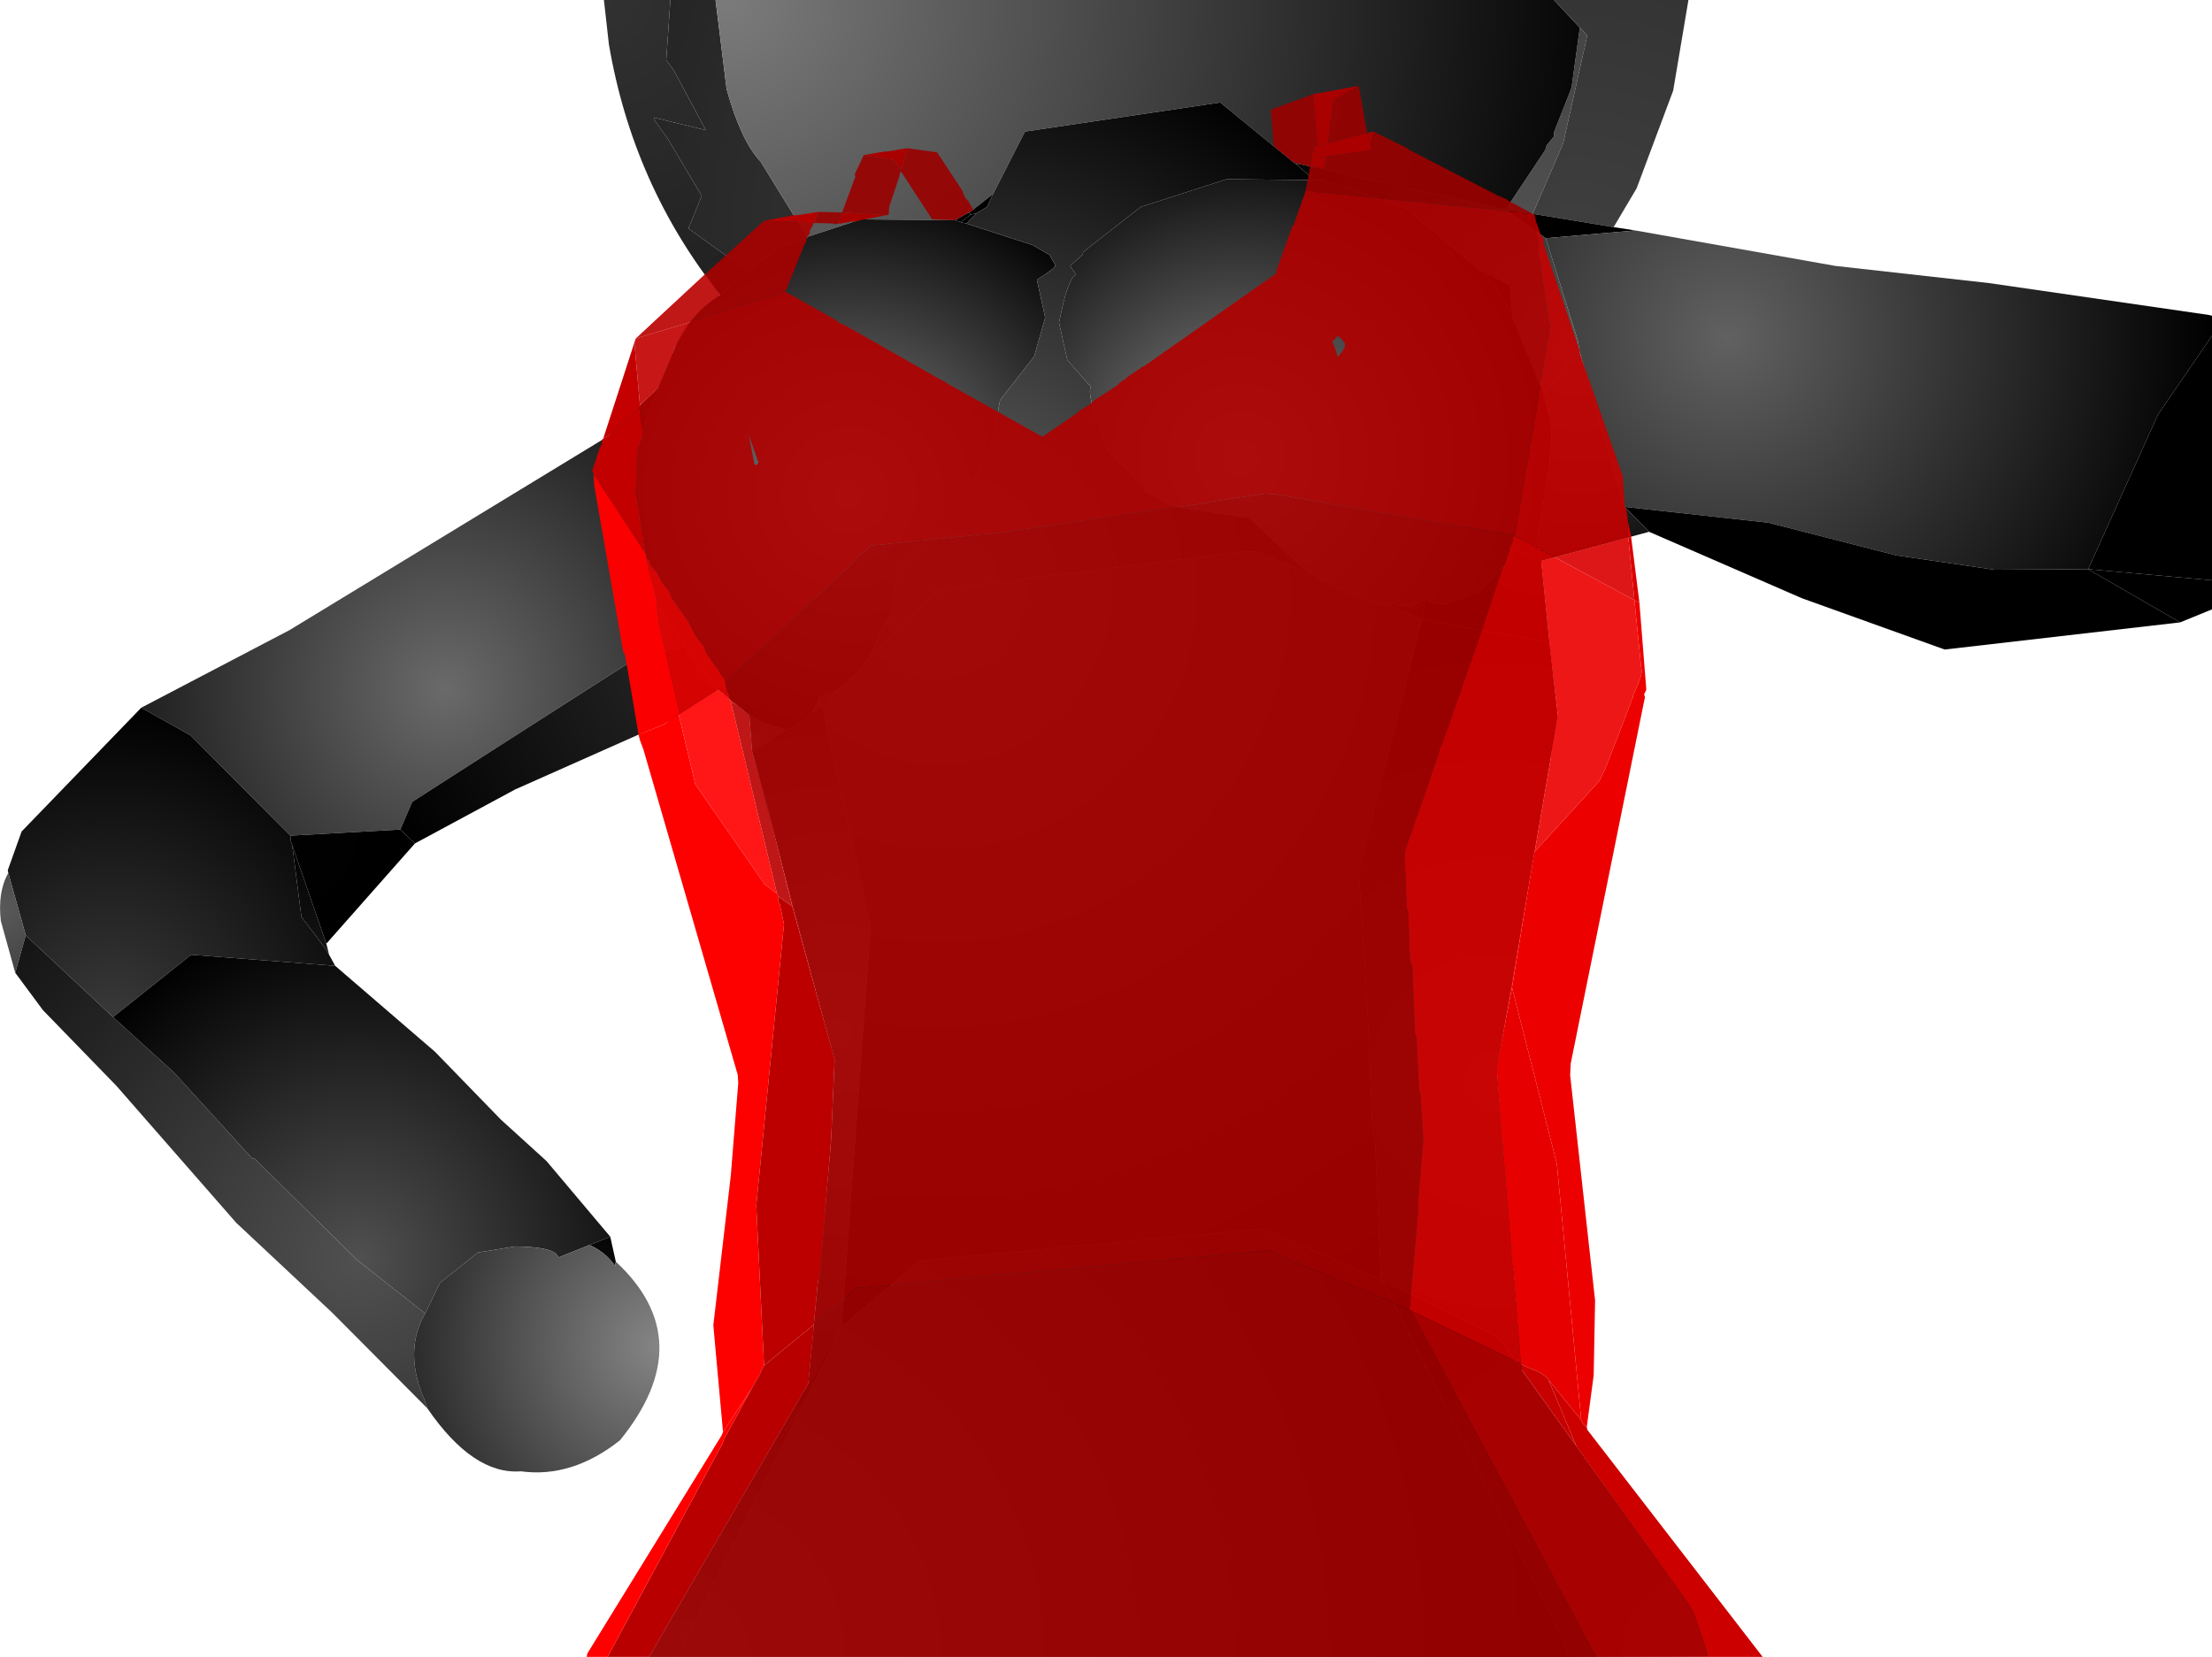 <?xml version="1.0" encoding="UTF-8" standalone="no"?>
<svg xmlns:xlink="http://www.w3.org/1999/xlink" height="299.1px" width="399.25px" xmlns="http://www.w3.org/2000/svg">
  <g transform="matrix(1.0, 0.0, 0.0, 1.0, 400.15, 300.0)">
    <path d="M-279.15 -300.0 L-271.0 -300.0 -269.0 -283.9 Q-266.5 -274.9 -263.15 -271.15 L-262.9 -270.9 -256.65 -260.75 -256.4 -260.5 -254.4 -257.25 -254.4 -257.15 -259.9 -255.15 -265.15 -251.0 -275.9 -258.75 -273.5 -264.65 -279.65 -275.0 -282.15 -278.5 -282.0 -278.75 -272.75 -276.5 -278.5 -287.25 -279.9 -289.15 -279.15 -300.0 M-128.4 -262.15 L-121.25 -272.9 -121.0 -273.75 -119.65 -275.4 -119.65 -276.15 -116.5 -284.15 -115.0 -295.0 -113.65 -293.65 -118.0 -274.15 -123.5 -261.4 -128.4 -262.15" fill="url(#gradient0)" fill-rule="evenodd" stroke="none"/>
    <path d="M-271.0 -300.0 L-119.65 -300.0 -115.0 -295.0 -116.5 -284.15 -119.65 -276.15 -119.65 -275.4 -121.0 -273.75 -121.25 -272.9 -128.4 -262.15 -165.65 -270.4 -166.75 -270.75 -179.9 -281.5 -215.15 -276.25 -220.9 -265.0 -225.15 -261.65 -225.75 -261.4 -227.75 -260.25 -244.75 -260.4 -254.4 -257.25 -256.4 -260.5 -256.65 -260.75 -262.9 -270.9 -263.15 -271.15 Q-266.5 -274.9 -269.0 -283.9 L-271.0 -300.0" fill="url(#gradient1)" fill-rule="evenodd" stroke="none"/>
    <path d="M-264.9 -170.9 L-270.5 -175.5 -276.5 -183.4 -281.5 -190.9 -283.25 -197.25 -285.5 -210.75 -285.4 -218.15 -284.0 -221.9 -283.75 -223.65 -281.4 -229.65 -281.4 -229.9 -278.0 -238.0 Q-275.25 -243.65 -270.15 -246.75 L-265.15 -251.0 -259.9 -255.15 -254.4 -257.15 -254.4 -257.25 -244.75 -260.4 -227.75 -260.25 -226.75 -259.9 -225.75 -259.65 -213.75 -255.75 -210.75 -254.0 -209.65 -252.15 Q-209.75 -251.5 -213.0 -249.5 L-211.5 -242.65 -213.5 -235.65 -219.65 -227.75 -221.4 -218.4 -226.9 -209.65 -231.75 -205.4 -232.65 -203.4 -235.15 -199.65 -238.15 -196.65 -239.15 -190.0 -243.25 -181.25 -245.0 -179.0 -248.9 -175.5 -252.4 -174.15 -252.4 -173.65 -253.5 -171.5 -254.9 -169.9 -258.25 -168.25 -262.75 -169.65 -264.75 -170.9 -264.9 -170.9" fill="url(#gradient2)" fill-rule="evenodd" stroke="none"/>
    <path d="M-225.0 -261.25 L-226.75 -259.9 -227.75 -260.25 -225.75 -261.4 -225.15 -261.65 -225.0 -261.25" fill="url(#gradient3)" fill-rule="evenodd" stroke="none"/>
    <path d="M-165.65 -270.4 L-166.25 -270.4 -166.75 -270.75 -165.65 -270.4 M-223.9 -261.5 L-225.0 -261.25 -225.15 -261.65 -220.9 -265.0 -222.0 -262.65 -223.9 -261.5" fill="url(#gradient4)" fill-rule="evenodd" stroke="none"/>
    <path d="M-166.25 -270.4 L-163.4 -267.9 -163.0 -267.75 -163.0 -267.5 -178.75 -267.65 -194.25 -262.65 -204.65 -254.5 -204.75 -254.0 -207.0 -252.0 -205.9 -250.4 Q-207.4 -250.0 -209.0 -241.75 L-207.5 -235.0 -203.25 -230.15 Q-204.15 -228.75 -200.25 -218.9 L-193.4 -211.65 -193.4 -211.25 -188.0 -208.5 -174.65 -206.5 -164.75 -197.25 -163.0 -196.15 -173.5 -200.4 -175.15 -200.5 -230.9 -193.5 -243.25 -181.25 -239.15 -190.0 -238.15 -196.65 -235.15 -199.65 -232.65 -203.4 -231.75 -205.4 -226.9 -209.65 -221.4 -218.4 -219.65 -227.75 -213.5 -235.65 -211.5 -242.65 -213.0 -249.5 Q-209.75 -251.5 -209.65 -252.15 L-210.75 -254.0 -213.75 -255.75 -225.75 -259.65 -223.9 -261.5 -222.0 -262.65 -220.9 -265.0 -215.15 -276.25 -179.9 -281.5 -166.75 -270.75 -166.25 -270.4 M-150.15 -190.9 L-145.5 -190.5 -142.9 -191.9 -143.5 -188.15 -150.15 -190.9 M-248.9 -175.5 L-251.75 -172.5 -252.4 -173.65 -252.4 -174.15 -248.9 -175.5" fill="url(#gradient5)" fill-rule="evenodd" stroke="none"/>
    <path d="M-121.15 -257.0 L-115.4 -238.65 -115.0 -236.4 -121.5 -228.9 -127.15 -242.65 -127.65 -248.5 -133.25 -251.4 -146.5 -262.4 -161.5 -267.5 -163.0 -267.5 -163.0 -267.75 -163.4 -267.9 -166.25 -270.4 -165.65 -270.4 -128.4 -262.15 -121.15 -257.0" fill="url(#gradient6)" fill-rule="evenodd" stroke="none"/>
    <path d="M-163.0 -267.5 L-161.5 -267.5 -146.5 -262.4 -133.25 -251.4 -130.75 -249.15 -127.65 -244.15 -127.15 -242.65 -121.5 -228.9 -120.25 -223.75 -120.15 -221.15 -120.5 -216.25 -122.65 -202.25 -124.0 -199.65 -126.65 -200.75 -127.65 -198.9 -133.15 -193.15 -139.0 -191.0 Q-141.65 -190.9 -142.9 -191.9 L-145.5 -190.5 -150.15 -190.9 -151.9 -191.15 -156.75 -192.9 -163.0 -196.15 -164.75 -197.25 -174.65 -206.5 -188.0 -208.5 -193.4 -211.25 -193.4 -211.65 -200.25 -218.9 Q-204.15 -228.75 -203.25 -230.15 L-207.5 -235.0 -209.0 -241.75 Q-207.4 -250.0 -205.9 -250.4 L-207.0 -252.0 -204.75 -254.0 -204.65 -254.5 -194.25 -262.65 -178.75 -267.65 -163.0 -267.5" fill="url(#gradient7)" fill-rule="evenodd" stroke="none"/>
    <path d="M-163.0 -196.15 L-156.75 -192.9 -151.9 -191.15 -150.15 -190.9 -143.5 -188.15 -154.9 -142.65 -153.4 -119.15 -152.4 -95.25 -152.0 -94.65 -150.9 -69.0 -172.15 -78.15 -234.0 -72.5 -248.25 -60.5 -243.0 -132.75 -251.75 -172.5 -248.9 -175.5 -245.0 -179.0 -243.25 -181.25 -230.9 -193.5 -175.15 -200.5 -173.5 -200.4 -163.0 -196.15" fill="url(#gradient8)" fill-rule="evenodd" stroke="none"/>
    <path d="M-223.9 -261.5 L-225.75 -259.65 -226.75 -259.9 -225.0 -261.25 -223.9 -261.5" fill="url(#gradient9)" fill-rule="evenodd" stroke="none"/>
    <path d="M-119.65 -300.0 L-95.4 -300.0 -98.15 -283.65 -104.75 -266.0 -108.9 -259.0 -123.5 -261.4 -118.0 -274.15 -113.65 -293.65 -115.0 -295.0 -119.65 -300.0" fill="url(#gradient10)" fill-rule="evenodd" stroke="none"/>
    <path d="M-105.0 -258.4 L-121.15 -257.0 -128.4 -262.15 -123.5 -261.4 -108.9 -259.0 -105.0 -258.4" fill="url(#gradient11)" fill-rule="evenodd" stroke="none"/>
    <path d="M-133.25 -251.4 L-127.65 -248.5 -127.15 -242.65 -127.65 -244.15 -130.75 -249.15 -133.25 -251.4" fill="url(#gradient12)" fill-rule="evenodd" stroke="none"/>
    <path d="M-0.9 -239.4 L-10.65 -225.15 -23.25 -197.25 -40.15 -197.15 -57.9 -199.75 -81.0 -205.65 -106.9 -208.5 -115.0 -236.4 -115.4 -238.65 -121.15 -257.0 -105.0 -258.4 -68.9 -252.0 -41.15 -248.9 -1.5 -243.15 -0.9 -243.0 -0.9 -239.4" fill="url(#gradient13)" fill-rule="evenodd" stroke="none"/>
    <path d="M-270.15 -246.75 Q-285.9 -266.5 -290.25 -292.0 L-291.15 -300.0 -279.15 -300.0 -279.9 -289.15 -278.5 -287.25 -272.75 -276.5 -282.0 -278.75 -282.15 -278.5 -279.65 -275.0 -273.5 -264.65 -275.9 -258.75 -265.15 -251.0 -270.15 -246.75" fill="url(#gradient14)" fill-rule="evenodd" stroke="none"/>
    <path d="M-23.25 -197.25 L-10.65 -225.15 -0.9 -239.4 -0.9 -195.25 -23.25 -197.25" fill="url(#gradient15)" fill-rule="evenodd" stroke="none"/>
    <path d="M-106.9 -208.5 L-81.0 -205.65 -57.9 -199.75 -40.15 -197.15 -23.25 -197.25 -6.65 -187.65 -49.15 -182.75 -74.9 -192.0 -102.5 -204.0 -106.9 -208.5" fill="url(#gradient16)" fill-rule="evenodd" stroke="none"/>
    <path d="M-115.0 -236.4 L-106.9 -208.5 -102.5 -204.0 -122.0 -198.75 -122.65 -202.25 -120.5 -216.25 -120.15 -221.15 -120.25 -223.75 -121.5 -228.9 -115.0 -236.4" fill="url(#gradient17)" fill-rule="evenodd" stroke="none"/>
    <path d="M-374.65 -172.25 L-347.9 -186.25 -290.15 -221.4 -281.4 -229.9 -281.4 -229.65 -283.75 -223.65 -284.0 -221.9 -285.4 -218.15 -285.5 -210.75 -283.25 -197.25 -281.5 -190.9 -276.5 -183.4 -285.25 -181.25 -325.75 -155.25 -327.9 -150.25 -347.75 -149.15 -365.75 -167.25 -374.65 -172.25" fill="url(#gradient18)" fill-rule="evenodd" stroke="none"/>
    <path d="M-270.5 -175.5 L-279.25 -169.9 -307.15 -157.5 -325.25 -147.75 -327.9 -150.25 -325.75 -155.25 -285.25 -181.25 -276.5 -183.4 -270.5 -175.5" fill="url(#gradient19)" fill-rule="evenodd" stroke="none"/>
    <path d="M-325.25 -147.75 L-341.25 -129.65 -347.4 -147.4 -347.65 -148.15 -347.75 -149.15 -327.9 -150.25 -325.25 -147.75" fill="url(#gradient20)" fill-rule="evenodd" stroke="none"/>
    <path d="M-340.75 -127.65 L-339.65 -125.65 -365.65 -127.65 -379.75 -116.4 -395.5 -131.15 -398.65 -142.4 -398.75 -142.9 -396.25 -149.9 -374.65 -172.25 -365.75 -167.25 -347.75 -149.15 -347.65 -148.15 -347.4 -147.4 -345.75 -134.5 -341.4 -128.75 -340.75 -127.65" fill="url(#gradient21)" fill-rule="evenodd" stroke="none"/>
    <path d="M-122.0 -198.75 L-120.5 -184.0 -143.5 -188.15 -142.9 -191.9 Q-141.65 -190.9 -139.0 -191.0 L-133.15 -193.15 -127.65 -198.9 -126.65 -200.75 -124.0 -199.65 -122.65 -202.25 -122.0 -198.75" fill="url(#gradient22)" fill-rule="evenodd" stroke="none"/>
    <path d="M-23.25 -197.25 L-0.9 -195.25 -0.9 -190.0 -6.65 -187.65 -23.25 -197.25" fill="url(#gradient23)" fill-rule="evenodd" stroke="none"/>
    <path d="M-120.5 -184.0 L-119.0 -170.75 -129.75 -108.25 -129.75 -107.65 -129.9 -107.0 -129.9 -106.15 -125.4 -52.5 -129.65 -58.5 -130.25 -58.9 -150.5 -68.75 -150.9 -69.0 -152.0 -94.65 -152.4 -95.25 -153.4 -119.15 -154.9 -142.65 -143.5 -188.15 -120.5 -184.0" fill="url(#gradient24)" fill-rule="evenodd" stroke="none"/>
    <path d="M-125.4 -52.5 L-94.15 -9.0 -91.75 -1.0 -117.15 -0.9 -118.4 -4.65 -150.5 -68.75 -130.25 -58.9 -129.65 -58.5 -125.4 -52.5" fill="url(#gradient25)" fill-rule="evenodd" stroke="none"/>
    <path d="M-117.15 -0.9 L-277.9 -0.9 -249.75 -57.4 -248.25 -60.5 -234.0 -72.5 -172.15 -78.15 -150.9 -69.0 -150.5 -68.75 -118.4 -4.65 -117.15 -0.9" fill="url(#gradient26)" fill-rule="evenodd" stroke="none"/>
    <path d="M-264.4 -164.4 L-264.9 -170.9 -264.75 -170.9 -262.75 -169.65 -258.25 -168.25 -264.4 -164.4 M-253.5 -171.5 L-252.4 -173.65 -251.75 -172.5 -253.5 -171.5" fill="url(#gradient27)" fill-rule="evenodd" stroke="none"/>
    <path d="M-254.25 -50.25 L-250.15 -93.5 -249.5 -108.5 -264.4 -164.4 -258.25 -168.25 -254.9 -169.9 -253.5 -171.5 -251.75 -172.5 -243.0 -132.75 -248.25 -60.5 -249.75 -57.4 -250.15 -57.25 -254.25 -50.25" fill="url(#gradient28)" fill-rule="evenodd" stroke="none"/>
    <path d="M-341.25 -129.65 L-340.75 -127.65 -341.4 -128.75 -345.75 -134.5 -347.4 -147.4 -341.25 -129.65" fill="url(#gradient29)" fill-rule="evenodd" stroke="none"/>
    <path d="M-397.4 -124.4 L-400.0 -133.75 Q-400.6 -139.0 -398.65 -142.4 L-395.5 -131.15 -397.4 -124.4" fill="url(#gradient30)" fill-rule="evenodd" stroke="none"/>
    <path d="M-323.0 -45.75 L-340.15 -63.0 -357.5 -79.25 -379.15 -104.0 -392.4 -117.65 -397.4 -124.4 -395.5 -131.15 -379.75 -116.4 -368.75 -106.4 -354.65 -90.9 -354.25 -90.9 -335.65 -72.5 -323.4 -62.9 Q-327.15 -56.5 -323.9 -48.15 L-323.65 -47.65 -323.0 -45.75" fill="url(#gradient31)" fill-rule="evenodd" stroke="none"/>
    <path d="M-339.65 -125.65 L-321.65 -110.15 -309.75 -97.9 -301.5 -90.4 -290.0 -76.75 -293.75 -75.25 -299.4 -73.0 Q-299.75 -74.9 -307.15 -75.0 L-313.9 -73.9 -320.75 -68.4 -323.4 -62.9 -335.65 -72.5 -354.25 -90.9 -354.65 -90.9 -368.75 -106.4 -379.75 -116.4 -365.65 -127.65 -339.65 -125.65" fill="url(#gradient32)" fill-rule="evenodd" stroke="none"/>
    <path d="M-290.0 -76.75 L-289.0 -72.25 -289.15 -71.5 Q-290.9 -74.0 -293.75 -75.25 L-290.0 -76.75" fill="url(#gradient33)" fill-rule="evenodd" stroke="none"/>
    <path d="M-289.0 -72.25 Q-273.65 -58.0 -288.25 -40.0 -296.9 -33.15 -306.15 -34.4 -314.75 -33.75 -323.0 -45.75 L-323.65 -47.65 -323.9 -48.15 Q-327.15 -56.5 -323.4 -62.9 L-320.75 -68.4 -313.9 -73.9 -307.15 -75.0 Q-299.75 -74.9 -299.4 -73.0 L-293.75 -75.25 Q-290.9 -74.0 -289.15 -71.5 L-289.0 -72.25" fill="url(#gradient34)" fill-rule="evenodd" stroke="none"/>
    <path d="M-277.9 -0.9 L-283.0 -0.9 -254.25 -50.25 -250.15 -57.25 -249.75 -57.4 -277.9 -0.9" fill="url(#gradient35)" fill-rule="evenodd" stroke="none"/>
    <path d="M-154.9 -284.5 L-159.5 -281.9 -159.9 -278.0 -160.15 -277.5 -160.0 -277.0 -160.5 -274.15 -162.4 -273.75 -163.15 -283.0 -154.9 -284.5 M-153.4 -276.0 L-152.25 -276.25 -152.75 -273.75 -153.4 -276.0 M-244.25 -272.0 L-240.5 -272.65 -240.0 -272.65 -236.4 -273.25 -237.25 -270.0 -237.65 -269.4 -238.4 -270.65 -238.9 -271.15 -239.5 -271.25 -239.9 -271.25 -240.4 -271.4 -244.25 -272.0 M-240.25 -261.15 L-244.9 -260.25 -245.65 -260.0 -246.5 -260.0 -248.5 -259.65 -248.75 -259.65 -248.5 -260.75 -248.15 -261.65 -240.25 -261.15 M-163.0 -273.15 L-162.25 -272.15 -162.0 -271.65 -161.15 -271.65 -160.75 -271.75 -161.15 -269.5 -163.75 -270.0 -163.4 -271.25 -163.5 -272.0 -163.0 -273.15" fill="#a90000" fill-rule="evenodd" stroke="none"/>
    <path d="M-154.9 -284.5 L-153.4 -276.0 -160.5 -274.15 -160.0 -277.0 -160.15 -277.5 -159.9 -278.0 -159.5 -281.9 -154.9 -284.5 M-152.25 -276.25 L-146.15 -273.25 -145.9 -273.0 -129.9 -264.75 -128.15 -264.0 -128.15 -263.9 -123.5 -261.4 -124.9 -261.5 -125.4 -261.65 -127.9 -261.75 -128.25 -261.9 -141.9 -263.25 -142.75 -263.4 -151.9 -264.25 -152.65 -264.4 -157.65 -264.9 -158.0 -264.9 -161.0 -265.25 -161.65 -265.15 -163.25 -265.5 -164.5 -265.5 -163.75 -269.5 -163.75 -270.0 -165.65 -270.4 -166.75 -270.75 -170.25 -273.65 -170.65 -278.9 -170.75 -279.25 -170.75 -280.15 -170.25 -280.4 -163.15 -283.0 -162.4 -273.75 -163.15 -273.5 -163.0 -273.15 -163.5 -272.0 -163.4 -271.25 -163.75 -270.0 -161.15 -269.5 -160.75 -271.75 -155.4 -272.5 -155.0 -272.5 -152.75 -272.9 -152.75 -273.75 -152.25 -276.25 M-252.5 -261.75 L-248.15 -261.65 -245.75 -268.15 -245.9 -268.5 -244.25 -272.0 -240.4 -271.4 -239.9 -271.25 -239.5 -271.25 -238.9 -271.15 -238.4 -270.65 -237.65 -269.4 -237.25 -270.0 -236.4 -273.25 -231.0 -272.5 -226.5 -265.65 -226.0 -264.4 -225.9 -264.25 -225.75 -264.15 -225.65 -263.9 -225.4 -263.75 -224.5 -262.15 -225.15 -261.65 -225.75 -261.5 -225.75 -261.4 -227.75 -260.25 -231.9 -260.4 -237.5 -269.0 -237.75 -268.75 -237.75 -268.4 -239.65 -262.65 -239.75 -261.25 -240.25 -261.15 -248.15 -261.65 -248.5 -260.75 -248.75 -259.65 -249.5 -259.5 -249.75 -259.65 -253.25 -259.75 -252.5 -261.75" fill="#9b0000" fill-opacity="0.91" fill-rule="evenodd" stroke="none"/>
    <path d="M-160.5 -274.15 L-153.4 -276.0 -152.75 -273.75 -152.75 -272.9 -155.0 -272.5 -155.4 -272.5 -160.75 -271.75 -161.15 -271.65 -162.0 -271.65 -162.25 -272.15 -163.0 -273.15 -163.15 -273.5 -162.4 -273.75 -160.5 -274.15" fill="#aa0000" fill-rule="evenodd" stroke="none"/>
    <path d="M-123.5 -261.4 L-123.15 -261.25 -122.9 -260.0 -122.9 -258.4 -122.65 -258.0 -122.75 -257.65 -122.65 -257.5 -122.25 -255.4 -122.5 -255.0 -120.4 -241.65 -120.25 -241.4 -120.25 -240.9 -121.9 -231.5 -122.15 -230.75 -122.15 -230.0 -122.5 -229.25 -122.4 -228.65 -122.65 -227.15 -122.9 -226.75 -122.75 -226.4 -123.15 -224.25 -123.4 -224.0 -123.25 -223.15 -123.4 -222.75 -123.9 -219.9 -124.15 -219.4 -124.0 -219.15 -124.65 -215.5 -124.9 -215.0 -124.9 -214.15 -125.4 -211.15 -125.65 -210.9 -125.5 -210.5 -126.0 -207.5 -126.15 -206.9 -126.75 -203.25 -127.4 -203.5 -137.4 -205.15 -137.4 -205.25 -138.15 -205.25 -169.65 -210.75 -171.75 -210.9 -181.9 -209.4 -182.15 -209.25 -187.25 -208.5 -188.0 -208.5 -219.25 -203.9 -243.0 -201.5 -243.75 -200.75 -245.15 -199.75 -245.25 -199.4 -245.5 -199.4 -245.9 -198.75 -247.75 -197.0 -247.9 -196.9 -252.0 -193.0 -252.15 -192.9 -255.4 -189.9 -255.65 -189.9 -255.9 -189.4 -256.15 -189.15 -256.25 -189.0 -258.25 -187.15 -258.5 -187.0 -260.25 -185.25 -260.5 -185.15 -260.5 -185.0 -262.5 -183.15 -263.5 -182.4 -263.75 -182.0 -264.0 -181.75 -264.25 -181.65 -264.4 -181.4 -265.75 -180.15 -266.15 -180.0 -266.25 -179.65 -266.75 -179.15 -267.15 -178.9 -267.9 -178.15 -268.15 -178.0 -268.25 -177.75 -268.75 -177.25 -269.0 -177.15 -269.25 -176.9 -269.4 -177.4 -270.25 -178.5 -270.5 -179.15 -270.9 -179.5 -272.75 -182.25 -273.15 -183.4 -274.5 -185.0 -276.0 -187.9 -279.0 -192.15 -279.25 -193.0 -280.75 -195.0 -281.5 -196.5 -282.75 -198.0 -282.9 -198.4 -282.9 -198.75 -283.25 -199.0 -283.5 -199.25 -283.75 -200.25 -284.25 -203.9 -284.25 -204.0 -284.4 -204.5 -284.5 -205.15 -284.5 -205.5 -284.65 -205.75 -284.75 -206.4 -284.75 -207.75 -285.15 -208.9 -285.5 -211.25 -285.4 -211.5 -285.15 -219.0 -285.0 -219.4 -284.9 -219.5 -284.65 -220.25 -284.5 -220.5 -284.15 -221.75 -284.15 -222.65 -284.4 -223.5 -284.75 -226.5 -284.65 -226.75 -284.65 -226.9 -281.4 -229.9 -280.65 -231.25 -280.65 -231.4 -280.5 -231.65 -280.25 -232.25 -280.25 -232.4 -280.15 -232.75 -280.0 -233.0 -279.9 -233.4 -279.15 -234.65 -279.15 -234.75 -279.0 -235.0 -279.0 -235.15 -278.75 -235.75 -278.75 -236.15 -278.25 -237.5 -277.5 -238.4 -277.5 -238.5 -275.4 -241.9 -275.15 -242.15 -273.4 -242.5 -272.9 -242.9 -272.0 -243.0 -271.5 -243.25 -269.5 -243.75 -269.25 -244.0 -259.65 -246.9 -258.5 -247.4 -249.15 -242.15 -249.0 -241.9 -247.4 -241.15 -230.0 -231.25 -229.65 -231.25 -229.65 -231.15 -229.4 -230.9 -212.0 -221.15 -205.65 -225.5 -205.5 -225.75 -203.15 -227.15 -203.0 -227.5 -198.4 -230.5 -198.0 -231.0 -196.9 -231.65 -196.75 -231.9 -194.0 -233.75 -193.5 -234.0 -170.5 -250.15 -169.9 -250.5 -169.75 -251.15 -166.9 -259.15 -166.65 -259.4 -164.5 -265.5 -163.25 -265.5 -161.65 -265.15 -161.0 -265.25 -158.0 -264.9 -157.65 -264.9 -152.65 -264.4 -151.9 -264.25 -142.75 -263.4 -141.9 -263.25 -128.25 -261.9 -127.9 -261.75 -125.4 -261.65 -124.9 -261.5 -123.5 -261.4 M-159.5 -238.5 L-159.65 -238.4 -159.5 -237.9 -159.0 -236.65 -158.75 -235.65 -158.5 -235.75 -158.15 -236.25 -158.0 -236.4 -157.65 -236.9 -157.4 -237.4 -157.4 -238.0 -157.75 -238.5 -158.65 -239.4 -159.5 -238.5 M-263.4 -216.9 L-265.0 -221.5 -264.0 -216.25 -264.0 -216.15 -263.9 -216.15 -263.65 -216.0 -263.25 -216.5 -263.25 -216.65 -263.4 -216.9" fill="#b00000" fill-opacity="0.91" fill-rule="evenodd" stroke="none"/>
    <path d="M-272.9 -250.5 L-272.5 -250.75 -272.15 -251.15 -262.25 -260.15 -254.9 -259.9 -254.65 -259.75 -253.25 -259.75 -253.9 -258.5 -254.0 -258.15 -254.0 -257.9 -254.4 -257.25 -254.5 -257.15 -254.65 -256.25 -254.9 -256.0 -258.15 -247.9 -258.5 -247.4 -259.65 -246.9 -269.25 -244.0 -269.5 -243.75 -271.5 -243.25 -272.0 -243.0 -272.9 -242.9 -273.4 -242.5 -275.15 -242.15 -274.65 -243.0 -270.15 -246.75 -271.75 -249.4 -272.9 -250.5" fill="#a80000" fill-opacity="0.91" fill-rule="evenodd" stroke="none"/>
    <path d="M-262.25 -260.15 L-256.9 -261.15 -256.25 -261.15 -252.5 -261.75 -253.25 -259.75 -254.65 -259.75 -254.9 -259.9 -262.25 -260.15" fill="#b60000" fill-rule="evenodd" stroke="none"/>
    <path d="M-122.9 -260.0 L-122.0 -257.4 -121.75 -257.25 -121.5 -256.65 -121.65 -256.25 -115.0 -236.65 -115.0 -236.15 -107.25 -214.0 -106.9 -208.5 -106.65 -208.25 -106.65 -208.15 -106.4 -206.65 -106.4 -206.25 -106.25 -203.0 -119.5 -199.4 -121.9 -200.65 -122.25 -200.5 -122.5 -201.15 -123.0 -201.25 -123.75 -201.65 -123.9 -201.9 -126.4 -203.0 -126.75 -203.25 -126.15 -206.9 -126.0 -207.5 -125.5 -210.5 -125.65 -210.9 -125.4 -211.15 -124.9 -214.15 -124.9 -215.0 -124.65 -215.5 -124.0 -219.15 -124.15 -219.4 -123.9 -219.9 -123.4 -222.75 -123.25 -223.15 -123.4 -224.0 -123.15 -224.25 -122.75 -226.4 -122.9 -226.75 -122.65 -227.15 -122.4 -228.65 -122.5 -229.25 -122.15 -230.0 -122.15 -230.75 -121.9 -231.5 -120.25 -240.9 -120.25 -241.4 -120.4 -241.65 -122.5 -255.0 -122.25 -255.4 -122.65 -257.5 -122.75 -257.65 -122.65 -258.0 -122.9 -258.4 -122.9 -260.0" fill="#c50000" fill-opacity="0.91" fill-rule="evenodd" stroke="none"/>
    <path d="M-106.4 -206.25 L-105.75 -203.15 -106.25 -203.0 -106.4 -206.25" fill="#da0000" fill-rule="evenodd" stroke="none"/>
    <path d="M-105.75 -203.15 L-104.25 -191.25 -105.15 -191.65 -106.25 -203.0 -105.75 -203.15" fill="#dc0000" fill-rule="evenodd" stroke="none"/>
    <path d="M-269.25 -176.9 L-269.0 -177.15 -268.75 -177.25 -268.25 -177.75 -268.15 -178.0 -267.9 -178.15 -267.15 -178.9 -266.75 -179.15 -266.25 -179.65 -266.15 -180.0 -265.75 -180.15 -264.4 -181.4 -264.25 -181.65 -264.0 -181.75 -263.75 -182.0 -263.5 -182.4 -262.5 -183.15 -260.5 -185.0 -260.5 -185.15 -260.25 -185.25 -258.5 -187.0 -258.25 -187.15 -256.25 -189.0 -256.15 -189.15 -255.9 -189.4 -255.65 -189.9 -255.4 -189.9 -252.15 -192.9 -252.0 -193.0 -247.9 -196.9 -247.75 -197.0 -245.9 -198.75 -245.5 -199.4 -245.25 -199.4 -245.15 -199.75 -243.75 -200.75 -243.0 -201.5 -219.25 -203.9 -188.0 -208.5 -187.25 -208.5 -182.15 -209.25 -181.9 -209.4 -171.75 -210.9 -169.65 -210.75 -138.15 -205.25 -137.4 -205.25 -137.4 -205.15 -127.4 -203.5 -126.75 -203.25 -127.0 -203.15 -127.15 -202.4 -127.15 -202.25 -127.25 -202.0 -127.25 -201.9 -127.65 -201.15 -127.65 -200.75 -128.15 -199.4 -128.25 -199.0 -128.4 -198.65 -128.5 -198.25 -128.75 -197.75 -129.0 -197.4 -132.75 -186.15 -132.75 -186.0 -132.9 -185.75 -133.75 -183.15 -133.9 -182.9 -134.0 -182.5 -134.15 -182.15 -134.25 -181.75 -134.4 -181.4 -134.5 -181.0 -134.65 -180.65 -134.75 -180.25 -134.9 -180.0 -135.75 -177.4 -135.9 -177.15 -136.0 -176.75 -136.15 -176.4 -136.25 -176.0 -136.4 -175.65 -136.5 -175.25 -136.65 -174.9 -136.75 -174.5 -136.9 -174.25 -137.75 -171.75 -137.9 -171.4 -138.0 -171.0 -138.15 -170.65 -138.25 -170.25 -138.4 -169.9 -138.5 -169.5 -138.9 -168.5 -139.9 -165.65 -140.0 -165.25 -140.25 -165.15 -140.5 -163.75 -140.9 -162.75 -141.9 -159.9 -142.0 -159.5 -142.15 -159.15 -142.25 -158.75 -142.4 -158.4 -142.5 -158.0 -142.9 -157.0 -143.5 -155.15 -143.65 -154.9 -143.75 -154.5 -143.9 -154.15 -144.0 -153.75 -144.15 -153.4 -144.25 -153.0 -144.4 -152.65 -144.5 -152.25 -144.65 -152.0 -145.5 -149.4 -145.65 -149.15 -145.75 -148.75 -145.9 -148.4 -146.0 -148.0 -146.15 -147.65 -146.25 -147.25 -146.4 -146.9 -146.5 -146.5 -146.65 -146.25 -146.25 -136.0 -146.0 -135.65 -145.65 -126.75 -145.25 -125.65 -144.75 -113.4 -144.5 -113.0 -144.0 -103.25 -143.75 -102.4 -143.25 -94.15 -144.25 -82.4 -144.15 -81.75 -145.75 -63.65 -148.5 -64.65 -148.75 -64.9 -168.15 -72.9 -168.5 -73.15 -171.15 -74.25 -245.5 -67.5 -247.9 -65.65 -248.0 -65.25 -251.25 -62.75 -251.4 -62.4 -253.25 -61.0 -252.5 -68.75 -252.4 -69.15 -252.25 -69.25 -250.15 -94.0 -249.5 -108.75 -257.15 -136.4 -262.0 -155.9 -262.0 -156.0 -262.15 -156.4 -264.4 -164.4 -264.9 -170.9 -265.0 -171.15 -265.25 -171.25 -265.4 -171.4 -265.65 -171.5 -266.75 -172.5 -268.25 -173.4 -268.5 -173.9 -268.5 -174.4 -268.9 -175.15 -269.15 -176.0 -269.25 -176.9" fill="#a70000" fill-opacity="0.91" fill-rule="evenodd" stroke="none"/>
    <path d="M-269.25 -176.9 L-269.15 -176.0 -268.9 -175.15 -268.5 -174.4 -268.5 -173.9 -270.5 -175.5 -275.4 -172.65 -275.4 -172.5 -276.15 -172.0 -276.5 -171.9 -277.5 -171.25 -281.25 -187.4 -281.65 -191.0 -281.65 -191.4 -281.75 -191.5 -281.75 -192.15 -281.9 -192.4 -281.9 -192.75 -282.15 -193.9 -282.15 -194.0 -282.25 -194.4 -282.4 -194.75 -282.4 -194.9 -283.4 -198.0 -283.5 -199.25 -283.25 -199.0 -282.9 -198.75 -282.9 -198.4 -282.75 -198.0 -281.5 -196.5 -280.75 -195.0 -279.25 -193.0 -279.0 -192.15 -276.0 -187.9 -274.5 -185.0 -273.15 -183.4 -272.75 -182.25 -270.9 -179.5 -270.5 -179.15 -270.25 -178.5 -269.4 -177.4 -269.25 -176.9" fill="#e80000" fill-opacity="0.91" fill-rule="evenodd" stroke="none"/>
    <path d="M-284.9 -167.4 L-287.0 -179.9 -287.4 -182.0 -287.65 -182.25 -292.9 -212.4 -293.0 -214.4 -283.75 -200.25 -283.5 -199.25 -283.4 -198.0 -282.4 -194.9 -282.4 -194.75 -282.25 -194.4 -282.15 -194.0 -282.15 -193.9 -281.9 -192.75 -281.9 -192.4 -281.75 -192.15 -281.75 -191.5 -281.65 -191.4 -281.65 -191.0 -281.25 -187.4 -277.5 -171.25 -277.65 -171.0 -278.65 -170.4 -279.15 -170.0 -279.4 -170.0 -279.4 -169.9 -280.25 -169.25 -284.9 -167.4" fill="#fb0000" fill-rule="evenodd" stroke="none"/>
    <path d="M-293.0 -214.4 L-293.25 -215.0 -292.0 -218.9 -291.5 -219.9 -291.5 -220.65 -291.25 -220.75 -291.25 -220.9 -289.75 -221.65 -284.75 -226.5 -284.4 -223.5 -284.15 -222.65 -284.15 -221.75 -284.5 -220.5 -284.65 -220.25 -284.9 -219.5 -285.0 -219.4 -285.15 -219.0 -285.4 -211.5 -285.5 -211.25 -285.15 -208.9 -284.75 -207.75 -284.75 -206.4 -284.65 -205.75 -284.5 -205.5 -284.5 -205.15 -284.4 -204.5 -284.25 -204.0 -284.25 -203.9 -283.75 -200.25 -293.0 -214.4" fill="#c30000" fill-rule="evenodd" stroke="none"/>
    <path d="M-291.25 -220.9 L-285.65 -238.15 -284.65 -226.9 -284.65 -226.75 -284.75 -226.5 -289.75 -221.65 -291.25 -220.9" fill="#c50000" fill-rule="evenodd" stroke="none"/>
    <path d="M-285.65 -238.15 L-285.4 -238.9 -275.4 -241.9 -277.5 -238.5 -277.5 -238.4 -278.25 -237.5 -278.75 -236.15 -278.75 -235.75 -279.0 -235.15 -279.0 -235.0 -279.15 -234.75 -279.15 -234.65 -279.9 -233.4 -280.0 -233.0 -280.15 -232.75 -280.25 -232.4 -280.25 -232.25 -280.5 -231.65 -280.65 -231.4 -280.65 -231.25 -281.4 -229.9 -284.65 -226.9 -285.65 -238.15" fill="#c20000" fill-opacity="0.91" fill-rule="evenodd" stroke="none"/>
    <path d="M-285.4 -238.9 L-272.9 -250.5 -271.75 -249.4 -270.15 -246.75 -274.65 -243.0 -275.15 -242.15 -275.4 -241.9 -285.4 -238.9" fill="#b90000" fill-opacity="0.91" fill-rule="evenodd" stroke="none"/>
    <path d="M-269.65 -41.5 L-271.4 -60.75 -268.25 -87.75 -266.9 -104.5 -267.0 -106.0 -284.0 -164.65 -284.65 -166.4 -284.9 -167.4 -280.25 -169.25 -279.4 -169.9 -279.4 -170.0 -279.15 -170.0 -278.65 -170.4 -277.65 -171.0 -274.65 -158.4 -262.15 -140.4 -259.9 -138.65 -259.65 -138.15 -259.65 -137.15 -259.4 -136.75 -258.65 -133.15 -263.65 -82.4 -262.25 -53.5 -262.9 -52.25 -262.9 -52.15 -264.4 -49.5 -269.65 -41.5" fill="#fd0000" fill-rule="evenodd" stroke="none"/>
    <path d="M-268.5 -173.9 L-268.25 -173.4 -259.9 -138.65 -262.15 -140.4 -274.65 -158.4 -277.65 -171.0 -277.5 -171.25 -276.5 -171.9 -276.15 -172.0 -275.4 -172.5 -275.4 -172.65 -270.5 -175.5 -268.5 -173.9" fill="#ff0000" fill-opacity="0.91" fill-rule="evenodd" stroke="none"/>
    <path d="M-126.75 -203.25 L-126.4 -203.0 -123.9 -201.9 -123.75 -201.65 -123.0 -201.25 -122.5 -201.15 -122.25 -200.5 -121.9 -200.65 -119.5 -199.4 -122.0 -198.75 -120.5 -184.0 -120.5 -183.5 -119.0 -171.15 -120.15 -164.75 -120.0 -164.5 -120.25 -164.25 -120.15 -163.9 -120.4 -163.65 -120.25 -163.15 -123.15 -146.25 -123.25 -146.0 -127.25 -121.75 -130.0 -107.5 -130.0 -107.0 -129.25 -96.9 -129.25 -95.25 -129.15 -95.0 -129.15 -94.9 -129.0 -94.4 -127.15 -71.25 -127.0 -70.9 -125.65 -53.9 -126.15 -54.0 -126.4 -54.15 -126.5 -54.15 -127.0 -54.5 -145.5 -63.4 -145.75 -63.65 -144.15 -81.75 -144.25 -82.4 -143.25 -94.15 -143.75 -102.4 -144.0 -103.25 -144.5 -113.0 -144.75 -113.4 -145.25 -125.65 -145.65 -126.75 -146.0 -135.65 -146.25 -136.0 -146.65 -146.25 -146.5 -146.5 -146.4 -146.9 -146.25 -147.25 -146.15 -147.65 -146.0 -148.0 -145.9 -148.4 -145.75 -148.75 -145.65 -149.15 -145.5 -149.4 -144.65 -152.0 -144.5 -152.25 -144.4 -152.65 -144.25 -153.0 -144.15 -153.4 -144.0 -153.75 -143.9 -154.15 -143.75 -154.5 -143.65 -154.9 -143.5 -155.15 -142.9 -157.0 -142.5 -158.0 -142.4 -158.4 -142.25 -158.75 -142.15 -159.15 -142.0 -159.5 -141.9 -159.9 -140.9 -162.75 -140.5 -163.75 -140.25 -165.15 -140.0 -165.25 -139.9 -165.65 -138.9 -168.5 -138.5 -169.5 -138.4 -169.9 -138.25 -170.25 -138.15 -170.65 -138.0 -171.0 -137.9 -171.4 -137.75 -171.75 -136.9 -174.25 -136.75 -174.5 -136.65 -174.9 -136.5 -175.25 -136.4 -175.65 -136.25 -176.0 -136.15 -176.4 -136.0 -176.75 -135.9 -177.15 -135.75 -177.4 -134.9 -180.0 -134.75 -180.25 -134.65 -180.65 -134.5 -181.0 -134.4 -181.4 -134.25 -181.75 -134.15 -182.15 -134.0 -182.5 -133.9 -182.9 -133.75 -183.15 -132.9 -185.75 -132.75 -186.0 -132.75 -186.15 -129.0 -197.4 -128.75 -197.75 -128.5 -198.25 -128.4 -198.65 -128.25 -199.0 -128.15 -199.4 -127.65 -200.75 -127.65 -201.15 -127.25 -201.9 -127.25 -202.0 -127.15 -202.25 -127.15 -202.4 -127.0 -203.15 -126.75 -203.25" fill="#d60000" fill-opacity="0.91" fill-rule="evenodd" stroke="none"/>
    <path d="M-119.5 -199.4 L-106.25 -203.0 -105.15 -191.65 -119.5 -199.4" fill="#d90000" fill-opacity="0.91" fill-rule="evenodd" stroke="none"/>
    <path d="M-105.15 -191.65 L-103.9 -179.25 Q-103.5 -178.5 -105.25 -174.75 L-105.4 -174.4 -105.4 -174.25 -105.5 -173.9 -105.65 -173.65 -105.65 -173.5 -110.5 -161.0 -110.65 -160.75 -111.5 -159.0 -123.15 -146.25 -120.25 -163.15 -120.4 -163.65 -120.15 -163.9 -120.25 -164.25 -120.0 -164.5 -120.15 -164.75 -119.0 -171.15 -120.5 -183.5 -120.5 -184.0 -122.0 -198.75 -119.5 -199.4 -105.15 -191.65" fill="#ec0000" fill-opacity="0.91" fill-rule="evenodd" stroke="none"/>
    <path d="M-104.25 -191.25 L-103.0 -175.5 -103.4 -174.65 -103.25 -174.15 -116.65 -108.0 -116.75 -105.9 -112.25 -65.25 -112.5 -51.75 -113.75 -42.4 -114.4 -42.9 -114.75 -43.65 -119.15 -89.9 -127.25 -121.75 -123.25 -146.0 -123.15 -146.25 -111.5 -159.0 -110.65 -160.75 -110.5 -161.0 -105.65 -173.5 -105.65 -173.65 -105.5 -173.9 -105.4 -174.25 -105.4 -174.4 -105.25 -174.75 Q-103.5 -178.5 -103.9 -179.25 L-105.15 -191.65 -104.25 -191.25" fill="#ed0000" fill-rule="evenodd" stroke="none"/>
    <path d="M-111.9 -0.9 L-283.0 -0.9 -254.25 -50.25 -253.25 -60.4 -253.4 -60.75 -253.25 -61.0 -251.4 -62.4 -251.25 -62.75 -248.0 -65.25 -247.9 -65.65 -245.5 -67.5 -171.15 -74.25 -168.5 -73.15 -168.15 -72.9 -148.75 -64.9 -148.5 -64.65 -145.75 -63.65 -145.5 -63.4 -112.5 -1.65 -111.9 -0.9" fill="#a20000" fill-opacity="0.91" fill-rule="evenodd" stroke="none"/>
    <path d="M-257.15 -136.4 L-249.5 -108.75 -250.15 -94.0 -252.25 -69.25 -252.4 -69.15 -252.5 -68.75 -253.25 -61.0 -253.4 -60.75 -262.25 -53.5 -263.65 -82.4 -258.65 -133.15 -259.4 -136.75 -259.65 -137.15 -259.65 -138.15 -257.15 -136.4" fill="#bc0000" fill-rule="evenodd" stroke="none"/>
    <path d="M-268.25 -173.4 L-266.75 -172.5 -265.65 -171.5 -265.4 -171.4 -265.25 -171.25 -265.0 -171.15 -264.9 -170.9 -264.4 -164.4 -262.15 -156.4 -262.0 -156.0 -262.0 -155.9 -257.15 -136.4 -259.65 -138.15 -259.9 -138.65 -268.25 -173.4" fill="#b80000" fill-opacity="0.91" fill-rule="evenodd" stroke="none"/>
    <path d="M-127.25 -121.75 L-119.15 -89.9 -114.75 -43.65 -120.65 -50.9 -120.75 -51.15 -122.0 -52.15 -125.5 -53.65 -125.65 -53.9 -127.0 -70.9 -127.15 -71.25 -129.0 -94.4 -129.15 -94.9 -129.15 -95.0 -129.25 -95.25 -129.25 -96.9 -130.0 -107.0 -130.0 -107.5 -127.25 -121.75" fill="#e70000" fill-rule="evenodd" stroke="none"/>
    <path d="M-91.75 -0.9 L-111.9 -0.9 -112.5 -1.65 -145.5 -63.4 -127.0 -54.5 -126.5 -54.15 -126.4 -54.15 -126.15 -54.0 -125.65 -53.9 -125.5 -53.65 -125.5 -52.75 -115.65 -39.0 -115.5 -38.75 -95.15 -10.15 -94.4 -8.75 -91.75 -0.9" fill="#b60000" fill-opacity="0.91" fill-rule="evenodd" stroke="none"/>
    <path d="M-283.0 -0.9 L-290.5 -0.9 -269.75 -39.4 -269.5 -40.15 -264.4 -49.5 -262.9 -52.15 -262.9 -52.25 -262.25 -53.5 -253.4 -60.75 -253.25 -60.4 -254.25 -50.25 -283.0 -0.9" fill="#b80000" fill-rule="evenodd" stroke="none"/>
    <path d="M-290.5 -0.9 L-294.25 -0.9 -294.15 -1.5 -269.9 -40.9 -269.65 -41.5 -264.4 -49.5 -269.5 -40.15 -269.75 -39.4 -290.5 -0.9" fill="#fe0000" fill-rule="evenodd" stroke="none"/>
    <path d="M-113.75 -42.4 L-113.65 -41.9 -82.0 -0.9 -91.75 -0.9 -94.4 -8.75 -95.15 -10.15 -115.5 -38.75 -115.65 -39.0 -120.65 -50.9 -114.75 -43.65 -114.4 -42.9 -113.75 -42.4" fill="#cd0000" fill-rule="evenodd" stroke="none"/>
    <path d="M-125.5 -53.65 L-122.0 -52.15 -120.75 -51.15 -120.65 -50.9 -115.65 -39.0 -125.5 -52.75 -125.5 -53.65" fill="#c70000" fill-rule="evenodd" stroke="none"/>
  </g>
  <defs>
    <radialGradient cx="0" cy="0" gradientTransform="matrix(0.203, 0.0, 0.0, 0.203, -131.25, -252.95)" gradientUnits="userSpaceOnUse" id="gradient0" r="819.2" spreadMethod="pad">
      <stop offset="0.0" stop-color="#525252"/>
      <stop offset="1.0" stop-color="#222222"/>
    </radialGradient>
    <radialGradient cx="0" cy="0" gradientTransform="matrix(0.188, 0.0, 0.0, 0.188, -268.75, -300.0)" gradientUnits="userSpaceOnUse" id="gradient1" r="819.2" spreadMethod="pad">
      <stop offset="0.0" stop-color="#7b7b7b"/>
      <stop offset="1.0" stop-color="#070707"/>
    </radialGradient>
    <radialGradient cx="0" cy="0" gradientTransform="matrix(0.072, 0.0, 0.0, 0.072, -246.9, -210.8)" gradientUnits="userSpaceOnUse" id="gradient2" r="819.2" spreadMethod="pad">
      <stop offset="0.0" stop-color="#858585"/>
      <stop offset="1.0" stop-color="#000000"/>
    </radialGradient>
    <radialGradient cx="0" cy="0" gradientTransform="matrix(0.057, 0.0, 0.0, 0.057, -221.45, -263.7)" gradientUnits="userSpaceOnUse" id="gradient3" r="819.2" spreadMethod="pad">
      <stop offset="0.0" stop-color="#000000"/>
      <stop offset="1.0" stop-color="#000000"/>
    </radialGradient>
    <radialGradient cx="0" cy="0" gradientTransform="matrix(0.118, 0.0, 0.0, 0.118, -228.75, -197.2)" gradientUnits="userSpaceOnUse" id="gradient4" r="819.2" spreadMethod="pad">
      <stop offset="0.0" stop-color="#010101"/>
      <stop offset="1.0" stop-color="#000000"/>
    </radialGradient>
    <radialGradient cx="0" cy="0" gradientTransform="matrix(0.126, 0.0, 0.0, 0.126, -230.85, -193.5)" gradientUnits="userSpaceOnUse" id="gradient5" r="819.2" spreadMethod="pad">
      <stop offset="0.0" stop-color="#6a6a6a"/>
      <stop offset="1.0" stop-color="#000000"/>
    </radialGradient>
    <radialGradient cx="0" cy="0" gradientTransform="matrix(0.079, 0.0, 0.0, 0.079, -114.95, -236.7)" gradientUnits="userSpaceOnUse" id="gradient6" r="819.2" spreadMethod="pad">
      <stop offset="0.0" stop-color="#595959"/>
      <stop offset="1.0" stop-color="#000000"/>
    </radialGradient>
    <radialGradient cx="0" cy="0" gradientTransform="matrix(0.069, 0.0, 0.0, 0.069, -176.3, -217.5)" gradientUnits="userSpaceOnUse" id="gradient7" r="819.2" spreadMethod="pad">
      <stop offset="0.0" stop-color="#878787"/>
      <stop offset="1.0" stop-color="#090909"/>
    </radialGradient>
    <radialGradient cx="0" cy="0" gradientTransform="matrix(0.181, 0.0, 0.0, 0.181, -230.85, -193.5)" gradientUnits="userSpaceOnUse" id="gradient8" r="819.2" spreadMethod="pad">
      <stop offset="0.0" stop-color="#6a6a6a"/>
      <stop offset="1.0" stop-color="#000000"/>
    </radialGradient>
    <radialGradient cx="0" cy="0" gradientTransform="matrix(0.039, 0.0, 0.0, 0.039, -245.15, -241.8)" gradientUnits="userSpaceOnUse" id="gradient9" r="819.2" spreadMethod="pad">
      <stop offset="0.0" stop-color="#000000"/>
      <stop offset="1.0" stop-color="#000000"/>
    </radialGradient>
    <radialGradient cx="0" cy="0" gradientTransform="matrix(0.068, 0.0, 0.0, 0.068, -115.85, -248.0)" gradientUnits="userSpaceOnUse" id="gradient10" r="819.2" spreadMethod="pad">
      <stop offset="0.0" stop-color="#414141"/>
      <stop offset="1.0" stop-color="#343434"/>
    </radialGradient>
    <radialGradient cx="0" cy="0" gradientTransform="matrix(0.02, 0.0, 0.0, 0.02, -121.15, -257.15)" gradientUnits="userSpaceOnUse" id="gradient11" r="819.2" spreadMethod="pad">
      <stop offset="0.0" stop-color="#000000"/>
      <stop offset="1.0" stop-color="#000000"/>
    </radialGradient>
    <radialGradient cx="0" cy="0" gradientTransform="matrix(0.046, 0.0, 0.0, 0.046, -147.6, -254.85)" gradientUnits="userSpaceOnUse" id="gradient12" r="819.2" spreadMethod="pad">
      <stop offset="0.0" stop-color="#000000"/>
      <stop offset="1.0" stop-color="#000000"/>
    </radialGradient>
    <radialGradient cx="0" cy="0" gradientTransform="matrix(0.107, 0.0, 0.0, 0.107, -88.3, -239.05)" gradientUnits="userSpaceOnUse" id="gradient13" r="819.2" spreadMethod="pad">
      <stop offset="0.0" stop-color="#616161"/>
      <stop offset="1.0" stop-color="#000000"/>
    </radialGradient>
    <radialGradient cx="0" cy="0" gradientTransform="matrix(0.072, 0.0, 0.0, 0.072, -290.95, -300.0)" gradientUnits="userSpaceOnUse" id="gradient14" r="819.2" spreadMethod="pad">
      <stop offset="0.0" stop-color="#313131"/>
      <stop offset="1.0" stop-color="#202020"/>
    </radialGradient>
    <radialGradient cx="0" cy="0" gradientTransform="matrix(0.038, 0.0, 0.0, 0.038, -10.5, -225.15)" gradientUnits="userSpaceOnUse" id="gradient15" r="819.2" spreadMethod="pad">
      <stop offset="0.0" stop-color="#000000"/>
      <stop offset="1.0" stop-color="#000000"/>
    </radialGradient>
    <radialGradient cx="0" cy="0" gradientTransform="matrix(0.103, 0.0, 0.0, 0.103, -23.2, -197.4)" gradientUnits="userSpaceOnUse" id="gradient16" r="819.2" spreadMethod="pad">
      <stop offset="0.0" stop-color="#000000"/>
      <stop offset="1.0" stop-color="#000000"/>
    </radialGradient>
    <radialGradient cx="0" cy="0" gradientTransform="matrix(0.051, 0.0, 0.0, 0.051, -114.95, -236.7)" gradientUnits="userSpaceOnUse" id="gradient17" r="819.2" spreadMethod="pad">
      <stop offset="0.0" stop-color="#595959"/>
      <stop offset="1.0" stop-color="#070707"/>
    </radialGradient>
    <radialGradient cx="0" cy="0" gradientTransform="matrix(0.096, 0.0, 0.0, 0.096, -319.75, -175.5)" gradientUnits="userSpaceOnUse" id="gradient18" r="819.2" spreadMethod="pad">
      <stop offset="0.0" stop-color="#6a6a6a"/>
      <stop offset="1.0" stop-color="#000000"/>
    </radialGradient>
    <radialGradient cx="0" cy="0" gradientTransform="matrix(0.09, 0.0, 0.0, 0.09, -263.7, -186.75)" gradientUnits="userSpaceOnUse" id="gradient19" r="819.2" spreadMethod="pad">
      <stop offset="0.0" stop-color="#2f2f2f"/>
      <stop offset="1.0" stop-color="#000000"/>
    </radialGradient>
    <radialGradient cx="0" cy="0" gradientTransform="matrix(0.03, 0.0, 0.0, 0.03, -347.85, -149.2)" gradientUnits="userSpaceOnUse" id="gradient20" r="819.2" spreadMethod="pad">
      <stop offset="0.0" stop-color="#010101"/>
      <stop offset="1.0" stop-color="#000000"/>
    </radialGradient>
    <radialGradient cx="0" cy="0" gradientTransform="matrix(0.069, 0.0, 0.0, 0.069, -379.6, -116.35)" gradientUnits="userSpaceOnUse" id="gradient21" r="819.2" spreadMethod="pad">
      <stop offset="0.0" stop-color="#393939"/>
      <stop offset="1.0" stop-color="#000000"/>
    </radialGradient>
    <radialGradient cx="0" cy="0" gradientTransform="matrix(0.033, 0.0, 0.0, 0.033, -122.85, -204.95)" gradientUnits="userSpaceOnUse" id="gradient22" r="819.2" spreadMethod="pad">
      <stop offset="0.0" stop-color="#0a0a0a"/>
      <stop offset="1.0" stop-color="#000000"/>
    </radialGradient>
    <radialGradient cx="0" cy="0" gradientTransform="matrix(0.029, 0.0, 0.0, 0.029, -23.2, -197.4)" gradientUnits="userSpaceOnUse" id="gradient23" r="819.2" spreadMethod="pad">
      <stop offset="0.0" stop-color="#000000"/>
      <stop offset="1.0" stop-color="#000000"/>
    </radialGradient>
    <radialGradient cx="0" cy="0" gradientTransform="matrix(0.103, 0.0, 0.0, 0.103, -130.4, -104.7)" gradientUnits="userSpaceOnUse" id="gradient24" r="819.2" spreadMethod="pad">
      <stop offset="0.0" stop-color="#353535"/>
      <stop offset="1.0" stop-color="#000000"/>
    </radialGradient>
    <radialGradient cx="0" cy="0" gradientTransform="matrix(0.11, 0.0, 0.0, 0.11, -91.8, -1.0)" gradientUnits="userSpaceOnUse" id="gradient25" r="819.2" spreadMethod="pad">
      <stop offset="0.0" stop-color="#141414"/>
      <stop offset="1.0" stop-color="#000000"/>
    </radialGradient>
    <radialGradient cx="0" cy="0" gradientTransform="matrix(0.196, 0.0, 0.0, 0.196, -277.85, -1.0)" gradientUnits="userSpaceOnUse" id="gradient26" r="819.2" spreadMethod="pad">
      <stop offset="0.0" stop-color="#676767"/>
      <stop offset="1.0" stop-color="#000000"/>
    </radialGradient>
    <radialGradient cx="0" cy="0" gradientTransform="matrix(0.055, 0.0, 0.0, 0.055, -264.3, -164.35)" gradientUnits="userSpaceOnUse" id="gradient27" r="819.2" spreadMethod="pad">
      <stop offset="0.0" stop-color="#626262"/>
      <stop offset="1.0" stop-color="#373737"/>
    </radialGradient>
    <radialGradient cx="0" cy="0" gradientTransform="matrix(0.083, 0.0, 0.0, 0.083, -249.1, -113.5)" gradientUnits="userSpaceOnUse" id="gradient28" r="819.2" spreadMethod="pad">
      <stop offset="0.0" stop-color="#838383"/>
      <stop offset="1.0" stop-color="#2a2a2a"/>
    </radialGradient>
    <radialGradient cx="0" cy="0" gradientTransform="matrix(0.058, 0.0, 0.0, 0.058, -333.55, -104.2)" gradientUnits="userSpaceOnUse" id="gradient29" r="819.2" spreadMethod="pad">
      <stop offset="0.0" stop-color="#292929"/>
      <stop offset="1.0" stop-color="#010101"/>
    </radialGradient>
    <radialGradient cx="0" cy="0" gradientTransform="matrix(0.015, 0.0, 0.0, 0.015, -400.0, -135.85)" gradientUnits="userSpaceOnUse" id="gradient30" r="819.2" spreadMethod="pad">
      <stop offset="0.0" stop-color="#5a5a5a"/>
      <stop offset="1.0" stop-color="#424242"/>
    </radialGradient>
    <radialGradient cx="0" cy="0" gradientTransform="matrix(0.103, 0.0, 0.0, 0.103, -335.35, -72.55)" gradientUnits="userSpaceOnUse" id="gradient31" r="819.2" spreadMethod="pad">
      <stop offset="0.0" stop-color="#505050"/>
      <stop offset="1.0" stop-color="#141414"/>
    </radialGradient>
    <radialGradient cx="0" cy="0" gradientTransform="matrix(0.077, 0.0, 0.0, 0.077, -335.35, -72.55)" gradientUnits="userSpaceOnUse" id="gradient32" r="819.2" spreadMethod="pad">
      <stop offset="0.0" stop-color="#505050"/>
      <stop offset="1.0" stop-color="#000000"/>
    </radialGradient>
    <radialGradient cx="0" cy="0" gradientTransform="matrix(0.051, 0.0, 0.0, 0.051, -284.4, -51.0)" gradientUnits="userSpaceOnUse" id="gradient33" r="819.2" spreadMethod="pad">
      <stop offset="0.0" stop-color="#131313"/>
      <stop offset="1.0" stop-color="#000000"/>
    </radialGradient>
    <radialGradient cx="0" cy="0" gradientTransform="matrix(0.054, 0.0, 0.0, 0.054, -281.25, -57.1)" gradientUnits="userSpaceOnUse" id="gradient34" r="819.2" spreadMethod="pad">
      <stop offset="0.0" stop-color="#858585"/>
      <stop offset="1.0" stop-color="#2c2c2c"/>
    </radialGradient>
    <radialGradient cx="0" cy="0" gradientTransform="matrix(0.081, 0.0, 0.0, 0.081, -277.85, -1.0)" gradientUnits="userSpaceOnUse" id="gradient35" r="819.2" spreadMethod="pad">
      <stop offset="0.0" stop-color="#676767"/>
      <stop offset="1.0" stop-color="#121212"/>
    </radialGradient>
  </defs>
</svg>
